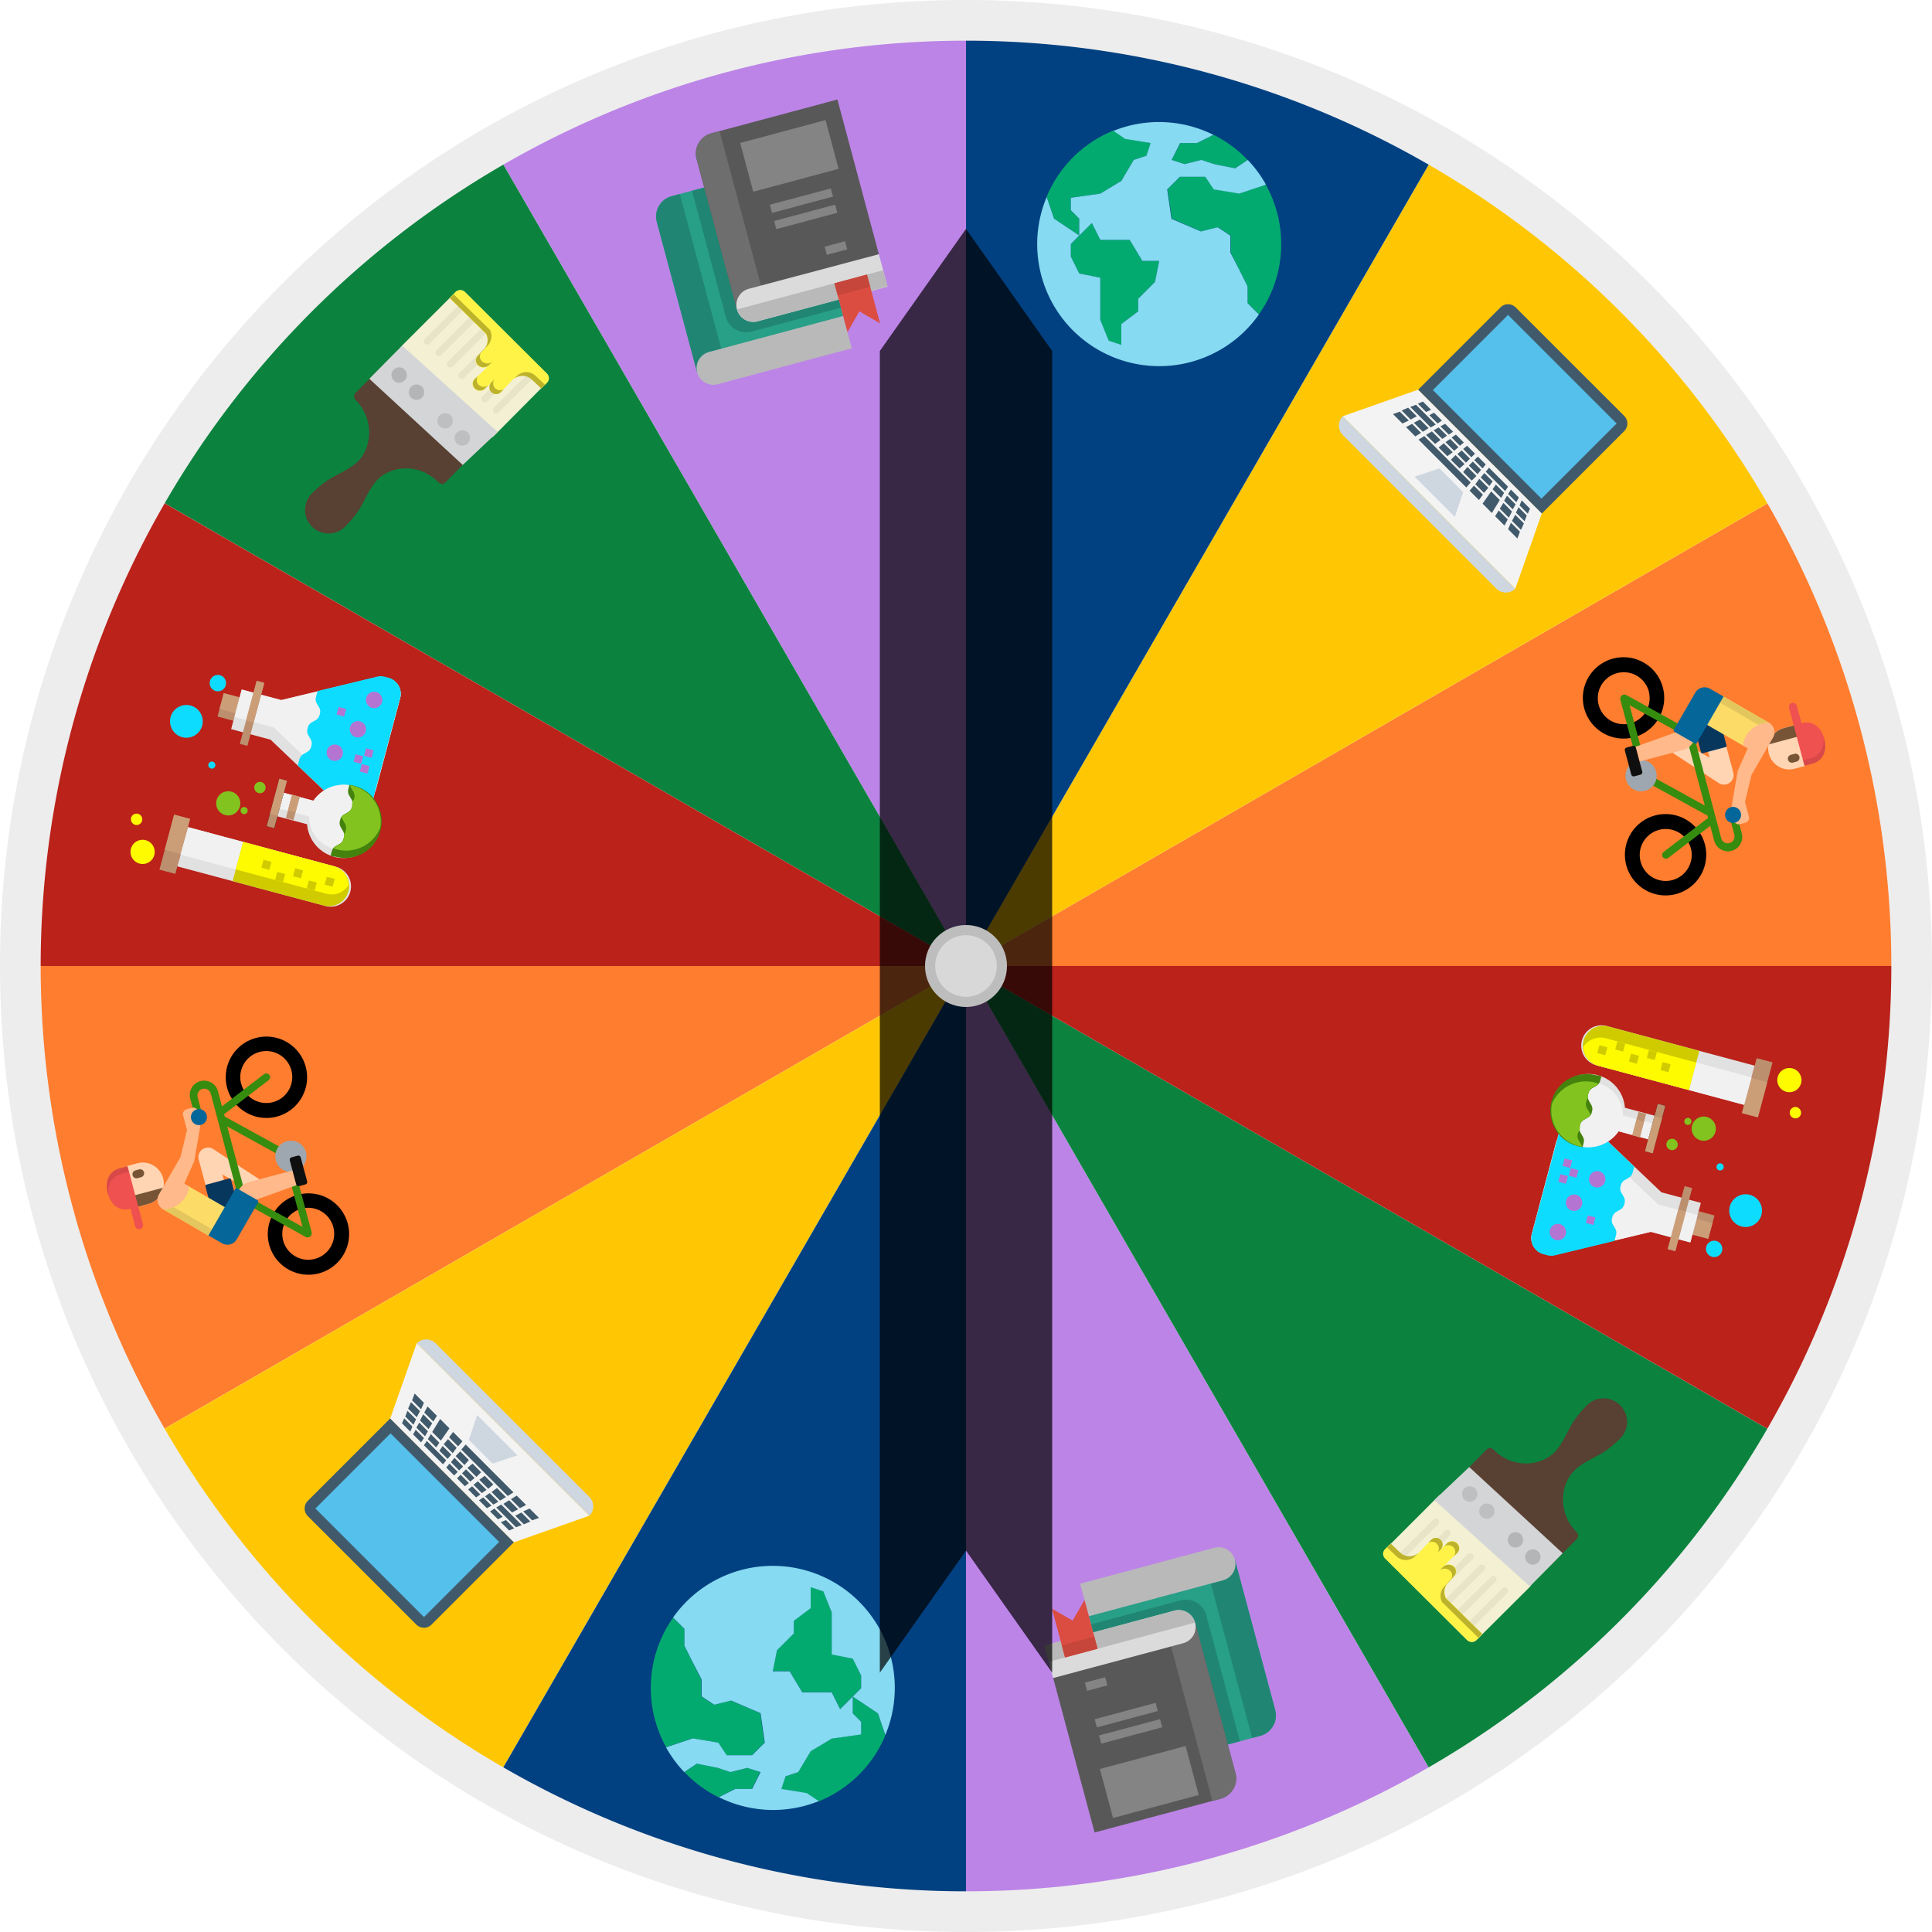 <svg id="Layer_1" data-name="Layer 1" xmlns="http://www.w3.org/2000/svg" width="380" height="380" viewBox="0 0 380 380">
    <g id="Page-1">
        <g id="wheel">
            <g id="Slice-12">
                <path id="sliceBkg_12" data-name="sliceBkg 12" d="M190,1V190L95.5,26.29A188.13,188.13,0,0,1,190,1Z"
                    fill="#bc84e7" fill-rule="evenodd" />
                <g id="icon_12" data-name="icon 12">
                    <path id="Path"
                        d="M137.11,73.23l-.85-3.2-7.07-26.37a4.14,4.14,0,0,1,2.92-5.07l2.4-.65,4-1.07,19.18-5.14,6.43,24,.86,3.2.85,3.2h0"
                        fill="#289f87" />
                    <g id="Group">
                        <path id="Path-2" data-name="Path"
                            d="M165.41,60.51l-17.59,4.71a4.14,4.14,0,0,1-5.07-2.92l-6.64-24.78,21.58-5.79Z"
                            fill="#208673" />
                        <path id="Path-3" data-name="Path"
                            d="M137.11,73.23l5.6-1.5-.86-3.19-8.14-30.38-1.6.43a4.14,4.14,0,0,0-2.92,5.07Z"
                            fill="#208673" />
                    </g>
                    <path id="Path-4" data-name="Path"
                        d="M167.55,68.5l-26.38,7.07a3.31,3.31,0,0,1-4.06-2.34h0a3.31,3.31,0,0,1,2.34-4l26.38-7.07,1.72,6.39Z"
                        fill="#b9b9b9" />
                    <path id="Path-5" data-name="Path"
                        d="M144.94,60.86l-.86-3.2L137,31.28a4.14,4.14,0,0,1,2.93-5.07l2.39-.64,22.39-6L172.86,50h0"
                        fill="#585858" />
                    <g id="Group-2" data-name="Group">
                        <rect id="Rectangle" x="146.58" y="25.7" width="17.38" height="9.93"
                            transform="translate(-2.65 41.23) rotate(-15)" fill="#848484" />
                        <rect id="Rectangle-2" data-name="Rectangle" x="151.42" y="38.64" width="12.41" height="1.66"
                            transform="translate(-4.84 42.14) rotate(-15)" fill="#848484" />
                        <rect id="Rectangle-3" data-name="Rectangle" x="152.27" y="41.83" width="12.41" height="1.66"
                            transform="translate(-5.64 42.47) rotate(-15)" fill="#848484" />
                        <rect id="Rectangle-4" data-name="Rectangle" x="162.34" y="47.96" width="4.14" height="1.66"
                            transform="translate(-7.02 44.21) rotate(-15)" fill="#848484" />
                    </g>
                    <path id="Path-6" data-name="Path"
                        d="M141.53,25.78l8.14,30.38.86,3.2-5.59,1.5-6.43-24L137,31.28a4.14,4.14,0,0,1,2.93-5.07Z"
                        fill="#6e6e6e" />
                    <path id="Path-7" data-name="Path"
                        d="M165,58.91,149,63.2a3.31,3.31,0,0,1-4.05-2.34h0a3.3,3.3,0,0,1,2.34-4.06L172.86,50l1.71,6.39-3.2.86"
                        fill="#dbdbdb" />
                    <path id="Path-8" data-name="Path"
                        d="M149,63.2l16-4.29,6.39-1.71,3.2-.86-.86-3.2-28.77,7.72A3.31,3.31,0,0,0,149,63.2Z"
                        fill="#b9b9b9" />
                    <polygon id="Path-9" data-name="Path"
                        points="164.12 55.72 170.52 54 173.09 63.59 169.03 61.25 166.69 65.31 164.12 55.72"
                        fill="#dc4d41" />
                    <rect id="Rectangle-5" data-name="Rectangle" x="164.33" y="54.82" width="6.62" height="2.48"
                        transform="translate(-8.8 45.3) rotate(-15)" fill="#c7463b" />
                </g>
            </g>
            <g id="Slice-11">
                <path id="sliceBkg_11" data-name="sliceBkg 11"
                    d="M95.82,26.86,190,190,26.86,95.79A187.53,187.53,0,0,1,95.82,26.86Z" fill="#0b823e"
                    fill-rule="evenodd" />
                <g id="icon_11" data-name="icon 11">
                    <path id="Path-10" data-name="Path"
                        d="M87.61,94.9a1,1,0,0,1-1.35,0C82.47,91,77,91.6,74.29,94.3c-1.76,1.8-2.74,4.69-4,6.45a21.67,21.67,0,0,1-2.48,2.89,4.41,4.41,0,0,1-3.19,1.28,4.61,4.61,0,0,1-3.33-7.8l0,0,0,0a23.36,23.36,0,0,1,2.78-2.4c1.76-1.27,4.61-2.25,6.37-4,2.67-2.7,3.27-8.25-.52-12.08a.93.93,0,0,1-.27-.71,1,1,0,0,1,.31-.68l4.83-4.87L92.41,90Z"
                        fill="#584032" />
                    <path id="Path-11" data-name="Path"
                        d="M91.47,57.47l16,16a1.3,1.3,0,0,1,0,1.87L97.13,85.75a1.3,1.3,0,0,1-1.87,0l-16.09-16a1.3,1.3,0,0,1,0-1.87L89.59,57.47A1.31,1.31,0,0,1,91.47,57.47Z"
                        fill="#f4f0d3" />
                    <polygon id="Path-12" data-name="Path"
                        points="79.09 67.97 97.88 84.96 91.02 91.45 72.64 74.5 79.09 67.97" fill="#d3d5d6" />
                    <path id="Shape"
                        d="M86.48,81.7a1.51,1.51,0,1,0,2.14,0A1.57,1.57,0,0,0,86.48,81.7ZM92,85.08a1.51,1.51,0,1,0,0,2.13A1.54,1.54,0,0,0,92,85.08Z"
                        fill="#bdbfc0" />
                    <path id="Shape-2" data-name="Shape"
                        d="M106.17,72.13a.65.65,0,0,0-.93,0L97.13,80.2a.66.66,0,0,0,.94.94l8.1-8.07A.65.65,0,0,0,106.17,72.13Zm-2.25-2.25a.65.65,0,0,0-.93,0L94.88,78a.66.66,0,0,0,.94.94l8.1-8.07A.65.65,0,0,0,103.92,69.88Zm-4.54-4.5a.65.65,0,0,0-.93,0l-8.11,8a.66.66,0,0,0,.94.94l8.1-8A.65.65,0,0,0,99.38,65.38Zm-2.25-2.25a.65.65,0,0,0-.93,0l-8.11,8a.66.66,0,0,0,.94.94l8.1-8A.65.65,0,0,0,97.13,63.13Zm-2.28-2.29a.66.66,0,0,0-.94,0l-8.07,8.07a.66.66,0,0,0,.94.94l8.07-8A.71.71,0,0,0,94.85,60.84ZM92.6,58.59a.66.66,0,0,0-.94,0l-8.1,8.07a.66.66,0,0,0,.93.94l8.11-8.07A.66.66,0,0,0,92.6,58.59Z"
                        fill="#e8e4c8" />
                    <path id="Path-13" data-name="Path"
                        d="M107.56,73.45l-16.09-16a1.33,1.33,0,0,0-1.88,0l-1.16,1.16,7.13,7.06a2.62,2.62,0,0,1-.6,3.26l-.9,1a1.28,1.28,0,0,0,0,2,1.54,1.54,0,0,0,2.1-.08l-2.78,2.71a1.3,1.3,0,0,0,0,1.91,1.46,1.46,0,0,0,2,0l1.28-1.28a1.36,1.36,0,0,0,0,1.92,1.32,1.32,0,0,0,1.87,0l2.33-2.44a2.69,2.69,0,0,1,3.86,0l1.76,1.72,1.09-1.08a1.26,1.26,0,0,0,0-1.84Z"
                        fill="#fff348" />
                    <path id="Shape-3" data-name="Shape"
                        d="M79.58,72.7a1.51,1.51,0,1,1-2.14,0A1.5,1.5,0,0,1,79.58,72.7ZM83,76.07a1.51,1.51,0,1,1-2.14,0A1.5,1.5,0,0,1,83,76.07Z"
                        fill="#b4b5b6" />
                    <path id="Shape-4" data-name="Shape"
                        d="M95,68.87l-.9,1a1.28,1.28,0,0,0,0,2,1.57,1.57,0,0,0,2,0l.87-.83a1.6,1.6,0,0,1-2.1.08,1.28,1.28,0,0,1,0-2l.9-1a2.69,2.69,0,0,0,.6-3.23l-7.13-7-.75.75,7.13,7A2.63,2.63,0,0,1,95,68.87Zm-.83,6.83a1.35,1.35,0,0,1-.07-1.84l-.68.64a1.3,1.3,0,0,0,0,1.91,1.44,1.44,0,0,0,2,0l.75-.75A1.43,1.43,0,0,1,94.17,75.7Zm3.23.67a1.35,1.35,0,0,1,0-1.91l-.75.75a1.35,1.35,0,0,0,0,1.91,1.3,1.3,0,0,0,1.87,0l.6-.6A1.35,1.35,0,0,1,97.4,76.37Zm9.79-.71L105.42,74a2.66,2.66,0,0,0-3.82,0l-.53.53a2.7,2.7,0,0,1,3.6.19l1.77,1.68,1.08-1.08Z"
                        fill="#bcb22c" />
                </g>
            </g>
            <g id="Slice-10">
                <path id="sliceBkg_10" data-name="sliceBkg 10" d="M26.34,95.5,190,190H1A188.12,188.12,0,0,1,26.34,95.5Z"
                    fill="#ba221a" fill-rule="evenodd" />
                <g id="icon_10" data-name="icon 10">
                    <g id="chemistry-copy">
                        <polyline id="Path-14" data-name="Path"
                            points="47.14 137.17 44.01 136.34 42.78 140.93 45.91 141.77" fill="#bc8f6f" />
                        <polyline id="Path-15" data-name="Path"
                            points="47.14 137.17 44.01 136.34 43.18 139.44 46.3 140.28" fill="#cb9e78" />
                        <polygon id="Path-16" data-name="Path"
                            points="34.25 160.23 31.36 171.05 34.48 171.88 37.38 161.07 34.25 160.23" fill="#bc8f6f" />
                        <polygon id="Path-17" data-name="Path"
                            points="34.25 160.23 32.41 167.13 35.53 167.97 37.38 161.07 34.25 160.23" fill="#cb9e78" />
                        <path id="Path-18" data-name="Path" d="M34.88,170.4,37,162.69l28.74,7.71a4,4,0,1,1-2.06,7.7Z"
                            fill="#e1e1e1" />
                        <path id="Path-19" data-name="Path"
                            d="M68.58,174.07a4,4,0,0,1-4.4,1.72L35.5,168.1,37,162.69l28.68,7.69A4,4,0,0,1,68.58,174.07Z"
                            fill="#f1f1f1" />
                        <path id="Path-20" data-name="Path"
                            d="M68.55,175.29a4,4,0,0,1-4.92,2.81l-17.87-4.79,2.06-7.7,17.87,4.79A4,4,0,0,1,68.55,175.29Z"
                            fill="#cfcb00" />
                        <path id="Path-21" data-name="Path"
                            d="M68.58,174.07a4,4,0,0,1-4.4,1.72L46.38,171l1.44-5.41,17.81,4.77A4,4,0,0,1,68.58,174.07Z"
                            fill="#fefa00" />
                        <path id="Path-22" data-name="Path"
                            d="M73.31,157.52a3.22,3.22,0,0,1-3.94,2.27l-.76-.2a3.25,3.25,0,0,1-1.39-.78l-14-13.32-7.76-2.08,2.07-7.75,7.77,2.08,18.77-4.53a3.17,3.17,0,0,1,1.59,0l.76.2a3.22,3.22,0,0,1,2.28,3.94Z"
                            fill="#e1e1e1" />
                        <path id="Path-23" data-name="Path"
                            d="M70,157.36l-.76-.21a3.1,3.1,0,0,1-1.38-.77l-14-13.28L46.11,141l1.44-5.4,7.77,2.08,18.77-4.49a3.13,3.13,0,0,1,1.58,0l.76.2a3.2,3.2,0,0,1,2.28,3.92L74,155.1A3.21,3.21,0,0,1,70,157.36Z"
                            fill="#f1f1f1" />
                        <path id="Path-24" data-name="Path"
                            d="M69.38,159.79l-.76-.2a3.25,3.25,0,0,1-1.39-.78l-8.67-8.26.32-1.19a1.64,1.64,0,0,1,.75-1l.81-.47a1.59,1.59,0,0,0,.75-1l.07-.27a1.58,1.58,0,0,0-.16-1.22l-.47-.81a1.63,1.63,0,0,1-.16-1.22l.07-.27a1.59,1.59,0,0,1,.75-1l.82-.47a1.59,1.59,0,0,0,.74-1l.08-.26a1.63,1.63,0,0,0-.16-1.22l-.47-.81a1.58,1.58,0,0,1-.16-1.22l.31-1.19,11.64-2.82a3.29,3.29,0,0,1,1.59,0l.76.2a3.22,3.22,0,0,1,2.27,3.94l-5.4,20.15A3.21,3.21,0,0,1,69.38,159.79Z"
                            fill="#0edcff" />
                        <g id="Yellow">
                            <path id="Path-25" data-name="Path"
                                d="M55,155.7l6.64,1.78a7.21,7.21,0,1,1-1.24,4.64l-6.65-1.78" fill="#e1e1e1" />
                            <path id="Path-26" data-name="Path"
                                d="M69.52,154.61a6.47,6.47,0,1,1-8.71,6l-6.65-1.78.83-3.11,6.66,1.78A7.29,7.29,0,0,1,69.52,154.61Z"
                                fill="#f1f1f1" />
                            <path id="Path-27" data-name="Path"
                                d="M65.79,168.54a6.81,6.81,0,0,1-.76-.26l.23-.85a1.64,1.64,0,0,1,.75-1l.81-.46a1.64,1.64,0,0,0,.75-1l.07-.26a1.63,1.63,0,0,0-.16-1.22l-.47-.81a1.63,1.63,0,0,1-.16-1.22l.07-.26a1.59,1.59,0,0,1,.75-1l.81-.47a1.62,1.62,0,0,0,.75-1l.07-.27a1.63,1.63,0,0,0-.16-1.22l-.47-.81a1.6,1.6,0,0,1-.16-1.21l.23-.86a7.9,7.9,0,0,1,.79.16,7.21,7.21,0,1,1-3.74,13.92Z"
                                fill="#44820d" />
                            <path id="Path-28" data-name="Path"
                                d="M74.83,162.7a7.25,7.25,0,0,1-8.64,4.35,6.21,6.21,0,0,1-.61-.2,1.69,1.69,0,0,1,.41-.34l.82-.47a1.58,1.58,0,0,0,.75-1l.07-.26a1.61,1.61,0,0,0,0-.69,1.66,1.66,0,0,0,.32-.6l.07-.27a1.58,1.58,0,0,0-.17-1.22l-.47-.82a1.45,1.45,0,0,1-.19-.54,1.91,1.91,0,0,1,.43-.37l.82-.47a1.63,1.63,0,0,0,.76-1l.07-.26a1.52,1.52,0,0,1,.34-1.29l.07-.27a1.63,1.63,0,0,0-.16-1.22l-.47-.81a1.58,1.58,0,0,1-.18-.5,4.9,4.9,0,0,1,.62.13,7.24,7.24,0,0,1,5.31,8.08Z"
                                fill="#82c31f" />
                            <polygon id="Path-29" data-name="Path"
                                points="54.95 153.17 52.45 162.5 53.94 162.9 56.44 153.57 54.95 153.17" />
                            <polygon id="Path-30" data-name="Path"
                                points="54.95 153.17 52.45 162.5 53.94 162.9 56.44 153.57 54.95 153.17"
                                fill="#bc8f6f" />
                            <polygon id="Path-31" data-name="Path"
                                points="54.95 153.17 53.1 160.07 54.59 160.47 56.44 153.57 54.95 153.17"
                                fill="#cb9e78" />
                            <polygon id="Path-32" data-name="Path"
                                points="57.46 156.31 56.23 160.91 57.72 161.31 58.95 156.71 57.46 156.31"
                                fill="#bc8f6f" />
                            <polygon id="Path-33" data-name="Path"
                                points="57.46 156.31 56.62 159.42 58.12 159.82 58.95 156.71 57.46 156.31"
                                fill="#cb9e78" />
                        </g>
                        <path id="Path-34" data-name="Path" d="M70,145a1.61,1.61,0,1,0-1.15-2A1.61,1.61,0,0,0,70,145Z"
                            fill="#b474d1" />
                        <path id="Path-35" data-name="Path"
                            d="M65.45,149.61a1.61,1.61,0,1,0-1.15-2A1.62,1.62,0,0,0,65.45,149.61Z" fill="#b474d1" />
                        <path id="Path-36" data-name="Path"
                            d="M73.18,139.23a1.61,1.61,0,1,0-1.14-2A1.61,1.61,0,0,0,73.18,139.23Z" fill="#b474d1" />
                        <path id="Path-37" data-name="Path"
                            d="M35.85,145a3.22,3.22,0,1,0-2.29-4A3.23,3.23,0,0,0,35.85,145Z" fill="#0edcff" />
                        <path id="Path-38" data-name="Path"
                            d="M42.45,135.92a1.61,1.61,0,1,0-1.15-2A1.62,1.62,0,0,0,42.45,135.92Z" fill="#0edcff" />
                        <path id="Path-39" data-name="Path"
                            d="M27.45,169.86a2.38,2.38,0,1,0-1.7-2.92A2.39,2.39,0,0,0,27.45,169.86Z" fill="#fefa00" />
                        <path id="Path-Copy" d="M26.65,162.25a1.12,1.12,0,1,0-.87-1.39A1.16,1.16,0,0,0,26.65,162.25Z"
                            fill="#fefa00" />
                        <path id="Path-Copy-3" d="M44.29,160.31a2.38,2.38,0,1,0-1.7-2.91A2.39,2.39,0,0,0,44.29,160.31Z"
                            fill="#82c31f" />
                        <path id="Path-Copy-2" d="M50.91,156a1.12,1.12,0,1,0-.87-1.39A1.15,1.15,0,0,0,50.91,156Z"
                            fill="#82c31f" />
                        <path id="Path-Copy-4" d="M47.84,160.11a.7.7,0,1,0-.5-.86A.71.71,0,0,0,47.84,160.11Z"
                            fill="#82c31f" />
                        <path id="Path-Copy-5"
                            d="M41.49,151.16a.7.7,0,0,0,.37-1.35.71.71,0,0,0-.87.49A.71.71,0,0,0,41.49,151.16Z"
                            fill="#0edcff" />
                        <polygon id="Path-40" data-name="Path"
                            points="50.5 133.87 47.17 146.31 48.66 146.71 51.99 134.27 50.5 133.87" fill="#bc8f6f" />
                        <polygon id="Path-41" data-name="Path"
                            points="50.46 134.01 48.4 141.71 49.89 142.11 51.96 134.41 50.46 134.01" fill="#cb9e78" />
                        <polygon id="Path-42" data-name="Path"
                            points="71.17 150.28 70.77 151.76 72.27 152.16 72.67 150.68 71.17 150.28" fill="#b474d1" />
                        <polygon id="Path-43" data-name="Path"
                            points="69.94 148.35 69.54 149.84 71.03 150.24 71.43 148.75 69.94 148.35" fill="#b474d1" />
                        <polygon id="Path-44" data-name="Path"
                            points="72 147.17 71.6 148.65 73.1 149.06 73.5 147.57 72 147.17" fill="#b474d1" />
                        <polygon id="Path-45" data-name="Path"
                            points="66.6 139.06 66.2 140.54 67.69 140.94 68.09 139.46 66.6 139.06" fill="#b474d1" />
                        <g id="Group-3" data-name="Group">
                            <path id="Combined-Shape"
                                d="M63.86,174l1.56.42.42-1.55-1.56-.42Zm-3.52.73,1.55.41.42-1.55-1.56-.42Zm-2.7-2.39,1.56.41.41-1.55-1.55-.42Zm-3.53.72,1.56.41.41-1.55-1.55-.42Zm-2.69-2.39,1.55.42.42-1.56-1.56-.42Z"
                                fill="#cfcb00" />
                        </g>
                    </g>
                </g>
            </g>
            <g id="Slice-9">
                <path id="sliceBkg_9" data-name="sliceBkg 9" d="M1,190H190L26.29,284.5A188.13,188.13,0,0,1,1,190Z"
                    fill="#ff7d2f" fill-rule="evenodd" />
                <g id="icon_9" data-name="icon 9">
                    <path id="Path-46" data-name="Path"
                        d="M39.08,228.06l1.4,5.21a.31.31,0,0,1,.17-.13l3.42-.91L43.74,231l4,2.29a3.48,3.48,0,0,1,1.2-.64l2.22-.6-9.15-6a1.86,1.86,0,0,0-1.56-.28A1.88,1.88,0,0,0,39.08,228.06Z"
                        fill="#ffd5b3" />
                    <path id="Path-47" data-name="Path"
                        d="M40.41,233.37l.62,2.32,3.13,1.81a.09.09,0,0,0,.13,0l1.78-3.08L45.44,232a.29.29,0,0,0-.37-.21L40.62,233A.3.3,0,0,0,40.41,233.37Z"
                        fill="#08375e" />
                    <path id="Shape-5" data-name="Shape"
                        d="M52.94,244.79A8,8,0,1,0,58.58,235,8,8,0,0,0,52.94,244.79Zm13.37-3.58a5.86,5.86,0,1,1-7.18-4.14A5.86,5.86,0,0,1,66.31,241.21Z" />
                    <path id="Shape-6" data-name="Shape"
                        d="M67,241a6.59,6.59,0,1,1-8.08-4.67A6.61,6.61,0,0,1,67,241Zm-11.31,3a5.11,5.11,0,1,0,3.62-6.27A5.12,5.12,0,0,0,55.71,244.05Z" />
                    <path id="Shape-7" data-name="Shape"
                        d="M44.67,213.94a8,8,0,1,0,5.65-9.78A8,8,0,0,0,44.67,213.94ZM58,210.35a5.86,5.86,0,1,1-7.17-4.14A5.87,5.87,0,0,1,58,210.35Z" />
                    <path id="Shape-8" data-name="Shape"
                        d="M58.76,210.16a6.6,6.6,0,1,1-8.08-4.66A6.61,6.61,0,0,1,58.76,210.16Zm-11.32,3a5.11,5.11,0,1,0,3.62-6.26A5.12,5.12,0,0,0,47.44,213.19Z" />
                    <g id="Group-4" data-name="Group">
                        <path id="Path-48" data-name="Path"
                            d="M58.83,233.19a.4.4,0,0,1-.42-.15.11.11,0,0,0-.12,0l-.92.33,2.11,7.91-8.79-4.85s0,0,0,0L50,237.67,60,243.23a.89.89,0,0,0,1,0,.86.86,0,0,0,.28-.93l-2.43-9.07Z"
                            fill="#368c0e" />
                        <path id="Path-49" data-name="Path"
                            d="M39.42,212.65a2.81,2.81,0,0,0-2,3.45l.68,2.55a1.48,1.48,0,0,1,1.44-.35l-.69-2.59a1.34,1.34,0,0,1,2.58-.69l5,18.81a.2.2,0,0,1,.13,0l.35.21H47a.09.09,0,0,0,.06-.06,2.34,2.34,0,0,1,.73-.85l-3.1-11.57,9.58,5.28a3.09,3.09,0,0,1,.64-1.34L44.2,219.61l-.12-.45,8.75-6.7a.75.75,0,0,0,.27-.78.91.91,0,0,0-.13-.26.75.75,0,0,0-.78-.27.91.91,0,0,0-.26.13l-8.27,6.33-.79-3A2.82,2.82,0,0,0,39.42,212.65Z"
                            fill="#368c0e" />
                    </g>
                    <path id="Path-50" data-name="Path"
                        d="M54.26,228.23a3,3,0,0,0,2.6,2.25l.68-.18a.11.11,0,0,0,.07-.12l-.53-2a.41.41,0,0,1,.28-.49l1.21-.32a.39.39,0,0,1,.48.28l.48,1.77a3.06,3.06,0,1,0-5.27-1.22Z"
                        fill="#9ea7af" />
                    <path id="Path-51" data-name="Path"
                        d="M48.88,232.52A3.15,3.15,0,0,0,47,234.06L50.29,236l8.13-2.92a.35.35,0,0,1-.07-.15l-.73-2.74Z"
                        fill="#ffb98a" />
                    <path id="Path-52" data-name="Path" d="M29.15,236.8a4.12,4.12,0,0,0-2.13-8l-2.1.56,2.13,8,2.1-.56Z"
                        fill="#ffd5b3" />
                    <path id="Path-53" data-name="Path"
                        d="M27.05,237.35l.29-.06,1.81-.49a4.11,4.11,0,0,0,3-3.21l-5.69,1.52Z" fill="#775436" />
                    <path id="Path-54" data-name="Path"
                        d="M21.19,234.67c.59,2.2,2.17,3.68,4.36,3.09l.12,0,.9,3.35a.79.79,0,1,0,1.52-.41l-3-11.31-1.52.41h0C21.33,230.36,20.61,232.47,21.19,234.67Z"
                        fill="#ef5050" />
                    <path id="Path-55" data-name="Path"
                        d="M21.19,234.67l.18.56c-.33-2,.45-3.8,2.46-4.34h0l1.52-.41-.3-1.12-1.52.41h0C21.33,230.36,20.61,232.47,21.19,234.67Z"
                        opacity="0.1" style="isolation:isolate" />
                    <path id="Path-56" data-name="Path"
                        d="M58.54,227.31a.49.49,0,0,1,.61.34l1.26,4.71a.49.49,0,0,1-.35.6l-1.21.33a.49.49,0,0,1-.6-.35L57,228.23a.49.49,0,0,1,.35-.6Z"
                        fill="#0f0f0f" />
                    <g id="Group-5" data-name="Group" opacity="0.1">
                        <path id="Path-57" data-name="Path"
                            d="M59.53,231l-1.2.32a.5.5,0,0,1-.61-.35l.53,2a.49.49,0,0,0,.6.35l1.21-.33a.49.49,0,0,0,.35-.6l-.53-2A.51.51,0,0,1,59.53,231Z"
                            fill="#0f0f0f" />
                    </g>
                    <path id="Path-58" data-name="Path"
                        d="M44.3,237.47l-7.5-4.33a.48.48,0,0,1,.16.26.43.43,0,0,1,0,.25,5.2,5.2,0,0,1-3.75,3.92,5.71,5.71,0,0,1-1.16.18.7.7,0,0,1-.25-.05l.21.13,9,5.23Z"
                        fill="#fcdb67" />
                    <path id="Path-59" data-name="Path"
                        d="M41.77,241.84l-7.64-4.41a5.85,5.85,0,0,1-.74.25,5.71,5.71,0,0,1-1.16.18.55.55,0,0,1-.28-.07l.07,0,9,5.23Z"
                        opacity="0.1" style="isolation:isolate" />
                    <path id="Path-60" data-name="Path"
                        d="M36,219.34l.78,2.93-1.28,5.31-4.24,7.35a2.11,2.11,0,0,0-.21,1.61,2.14,2.14,0,0,0,.89,1.23.56.56,0,0,0,.31.09,5.71,5.71,0,0,0,1.16-.18,5.2,5.2,0,0,0,3.75-3.92.43.43,0,0,0,0-.25.51.51,0,0,0-.24-.32l-.67-.39,2-4.52a.56.56,0,0,0,0-.12l1.16-6.78a.44.44,0,0,0,0-.2h0a1.48,1.48,0,0,1-.67-2.88l.09,0a1,1,0,0,0-1.06-.41l-1.12.3A1,1,0,0,0,36,219.34Z"
                        fill="#ffb98a" />
                    <circle id="Oval" cx="39.13" cy="219.72" r="1.58" fill="#046699" />
                    <path id="Path-61" data-name="Path"
                        d="M28.32,230.54a.8.8,0,0,1-.56,1l-.71.19a.79.79,0,0,1-.41-1.53l.71-.19A.8.8,0,0,1,28.32,230.54Z"
                        fill="#775436" />
                    <path id="Path-62" data-name="Path"
                        d="M46.25,233.87,41,243v0l2.66,1.53a2.13,2.13,0,0,0,2.91-.78l4.21-7.28a.31.31,0,0,0,0-.23.31.31,0,0,0-.14-.18l-4-2.3a.31.31,0,0,0-.41.1Z"
                        fill="#046699" />
                </g>
            </g>
            <g id="Slice-8">
                <path id="sliceBkg_8" data-name="sliceBkg 8"
                    d="M26.86,284.18,190,190,95.79,353.14A187.53,187.53,0,0,1,26.86,284.18Z" fill="#ffc703"
                    fill-rule="evenodd" />
                <g id="icon_8" data-name="icon 8">
                    <polygon id="Path-63" data-name="Path"
                        points="81.97 264.18 115.91 298.12 101.06 303.36 76.74 279.03 81.97 264.18" fill="#f3f3f3" />
                    <path id="Path-64" data-name="Path"
                        d="M82,264.18h0l33.94,33.94h0a2.64,2.64,0,0,0,0-3.67L85.65,264.18A2.65,2.65,0,0,0,82,264.18Z"
                        fill="#ced6e0" />
                    <g id="Group-6" data-name="Group">
                        <polygon id="Path-65" data-name="Path"
                            points="97.24 296.71 96.39 297.28 97.95 298.83 98.87 298.34 97.24 296.71" fill="#415a6b" />
                        <polygon id="Path-66" data-name="Path"
                            points="81.12 280.59 79.5 278.96 79.07 279.95 80.7 281.58 81.12 280.59" fill="#415a6b" />
                        <polygon id="Path-67" data-name="Path"
                            points="81.83 279.17 80.13 277.48 79.71 278.61 81.33 280.23 81.83 279.17" fill="#415a6b" />
                        <polygon id="Path-68" data-name="Path"
                            points="92.86 292.33 92.08 292.96 93.64 294.52 94.48 293.95 92.86 292.33" fill="#415a6b" />
                        <polygon id="Path-69" data-name="Path"
                            points="90.6 290.06 89.89 290.77 91.44 292.33 92.22 291.69 90.6 290.06" fill="#415a6b" />
                        <polygon id="Path-70" data-name="Path"
                            points="95.05 294.52 94.2 295.08 95.76 296.64 96.68 296.14 95.05 294.52" fill="#415a6b" />
                        <polygon id="Path-71" data-name="Path"
                            points="90.1 284.48 90.95 283.49 89.11 281.65 88.33 282.71 90.1 284.48" fill="#415a6b" />
                        <polygon id="Path-72" data-name="Path"
                            points="85.22 279.6 85.93 278.47 84.09 276.63 83.45 277.83 85.22 279.6" fill="#415a6b" />
                        <polygon id="Path-73" data-name="Path"
                            points="98.52 299.4 100.14 301.02 101.13 300.6 99.51 298.97 98.52 299.4" fill="#415a6b" />
                        <polygon id="Path-74" data-name="Path"
                            points="102.9 297.28 104.67 299.04 106.01 298.55 104.17 296.71 102.9 297.28"
                            fill="#415a6b" />
                        <polygon id="Path-75" data-name="Path"
                            points="99.86 294.24 100.99 293.53 91.59 284.12 90.74 285.11 99.86 294.24" fill="#415a6b" />
                        <polygon id="Path-76" data-name="Path"
                            points="101.34 298.12 103.04 299.82 104.31 299.26 102.55 297.49 101.34 298.12"
                            fill="#415a6b" />
                        <polygon id="Path-77" data-name="Path"
                            points="88.4 287.87 87.77 288.65 89.32 290.2 90.03 289.5 88.4 287.87" fill="#415a6b" />
                        <polygon id="Path-78" data-name="Path"
                            points="102.26 296.64 103.47 296 101.63 294.16 100.5 294.87 102.26 296.64" fill="#415a6b" />
                        <polygon id="Path-79" data-name="Path"
                            points="96.32 293.67 95.4 294.31 97.03 295.93 98.02 295.37 96.32 293.67" fill="#415a6b" />
                        <polygon id="Path-80" data-name="Path"
                            points="82.61 277.55 80.84 275.78 80.27 277.05 81.97 278.75 82.61 277.55" fill="#415a6b" />
                        <polygon id="Path-81" data-name="Path"
                            points="83.38 275.92 81.55 274.08 81.05 275.43 82.82 277.19 83.38 275.92" fill="#415a6b" />
                        <polygon id="Path-82" data-name="Path"
                            points="93.71 290.49 94.63 289.57 92.93 287.87 91.94 288.72 93.71 290.49" fill="#415a6b" />
                        <polygon id="Path-83" data-name="Path"
                            points="96.04 292.82 97.03 291.97 95.33 290.27 94.27 291.05 96.04 292.82" fill="#415a6b" />
                        <polygon id="Path-84" data-name="Path"
                            points="98.37 295.15 99.51 294.45 97.74 292.68 96.68 293.46 98.37 295.15" fill="#415a6b" />
                        <polygon id="Path-85" data-name="Path"
                            points="87.06 284.41 86.42 285.33 88.05 286.95 88.76 286.1 87.06 284.41" fill="#415a6b" />
                        <polygon id="Path-86" data-name="Path"
                            points="84.73 282.07 84.16 283.06 85.79 284.69 86.42 283.77 84.73 282.07" fill="#415a6b" />
                        <polygon id="Path-87" data-name="Path"
                            points="89.39 286.74 88.69 287.59 90.31 289.21 91.09 288.44 89.39 286.74" fill="#415a6b" />
                        <polygon id="Path-88" data-name="Path"
                            points="91.66 289 90.88 289.78 92.5 291.41 93.35 290.7 91.66 289" fill="#415a6b" />
                        <polygon id="Path-89" data-name="Path"
                            points="93.99 291.34 93.14 292.04 94.77 293.67 95.69 293.03 93.99 291.34" fill="#415a6b" />
                        <polygon id="Path-90" data-name="Path"
                            points="99.01 295.79 100.71 297.49 101.91 296.85 100.14 295.08 99.01 295.79"
                            fill="#415a6b" />
                        <polygon id="Path-91" data-name="Path"
                            points="91.37 288.15 92.22 287.16 90.53 285.47 89.61 286.39 91.37 288.15" fill="#415a6b" />
                        <polygon id="Path-92" data-name="Path"
                            points="84.16 281.51 82.46 279.81 81.9 280.8 83.6 282.5 84.16 281.51" fill="#415a6b" />
                        <polygon id="Path-93" data-name="Path"
                            points="85.01 279.95 83.24 278.18 82.61 279.39 84.3 281.08 85.01 279.95" fill="#415a6b" />
                        <polygon id="Path-94" data-name="Path"
                            points="81.76 281.22 81.26 282.14 82.82 283.7 83.38 282.85 81.76 281.22" fill="#415a6b" />
                        <polygon id="Path-95" data-name="Path"
                            points="83.38 284.26 83.95 283.42 87.77 287.24 87.13 288.01 83.38 284.26" fill="#415a6b" />
                        <polygon id="Path-96" data-name="Path"
                            points="89.04 285.82 89.82 284.76 88.12 283.06 87.27 284.05 89.04 285.82" fill="#415a6b" />
                        <polygon id="Path-97" data-name="Path"
                            points="86.71 283.35 88.4 280.94 86.57 279.1 85.01 281.65 86.71 283.35" fill="#415a6b" />
                        <polygon id="Path-98" data-name="Path"
                            points="97.6 296.5 101.49 300.39 102.62 299.96 98.59 295.93 97.6 296.5" fill="#415a6b" />
                    </g>
                    <polygon id="Path-99" data-name="Path"
                        points="93.85 278.32 101.77 286.25 96.89 287.87 92.22 283.2 93.85 278.32" fill="#ced6e0" />
                    <path id="Path-100" data-name="Path"
                        d="M84.87,319.55l16.19-16.19L76.74,279l-16.2,16.2a2.12,2.12,0,0,0,0,3L81.9,319.55A2.11,2.11,0,0,0,84.87,319.55Z"
                        fill="#415a6b" />
                    <rect id="Rectangle-6" data-name="Rectangle" x="69.65" y="284.9" width="20.9" height="30.2"
                        transform="translate(-188.67 144.5) rotate(-45)" fill="#55c0eb" />
                </g>
            </g>
            <g id="Slice-7">
                <path id="sliceBkg_7" data-name="sliceBkg 7"
                    d="M95.5,353.66,190,190V379A188.12,188.12,0,0,1,95.5,353.66Z" fill="#024181" fill-rule="evenodd" />
                <g id="icon_7" data-name="icon 7">
                    <g id="Group-7" data-name="Group">
                        <path id="Path-101" data-name="Path"
                            d="M134.62,348.55l2.48-1.66,4.14.83,2.49.83,3.31-.83,2.48.83-1.66,3.31h-3.31l-3.24,1.62A23.87,23.87,0,0,1,134.62,348.55Z"
                            fill="#03aa6f" />
                        <path id="Path-102" data-name="Path"
                            d="M153.66,351.86l.82-2.49,2.49-.82,2.48-4.14,4.14-2.49,5.79-.82v-2.49L167.73,337v-3.31l2.48,1.65,2.48,1.66,1.44,4.33a24,24,0,0,1-13.16,13l-2.35-1.58Z"
                            fill="#03aa6f" />
                        <polygon id="Path-103" data-name="Path"
                            points="152 328.68 152.83 324.54 156.14 321.23 156.14 318.75 159.45 316.27 159.45 312.13 161.93 312.96 163.59 317.1 163.59 325.37 167.73 326.2 169.38 329.51 169.38 331.99 167.73 333.65 165.24 336.13 163.59 332.82 157.79 332.82 155.31 328.68 152 328.68"
                            fill="#03aa6f" />
                        <path id="Path-104" data-name="Path"
                            d="M131.06,343.72a24,24,0,0,1,1.33-25.55l2.23,2.24v3.31l1.66,3.31,1.65,3.31v3.31l2.48,1.65,3.32-.82,5.79,2.48.83,5.79-2.49,2.48h-5l-1.66-2.48-5-.83-5,1.66Z"
                            fill="#03aa6f" />
                    </g>
                    <path id="Path-105" data-name="Path"
                        d="M147,347.72l-3.31.83-2.49-.83-4.14-.83-2.48,1.66a24,24,0,0,1-3.56-4.83l.25-.14,5-1.66,5,.83,1.66,2.48h5l2.49-2.48-.83-5.79-5.79-2.48-3.32.82-2.48-1.65v-3.31L136.28,327l-1.66-3.31v-3.31l-2.23-2.24a24,24,0,0,1,41.74,23.12L172.69,337l-2.48-1.66-2.48-1.65,1.65-1.66v-2.48l-1.65-3.31-4.14-.83v-8.28L161.93,313l-2.48-.83v4.14l-3.31,2.48v2.48l-3.31,3.31-.83,4.14h3.31l2.49,4.14h5.79l1.65,3.31,2.49-2.48V337l1.65,1.65v2.49l-5.79.82-4.14,2.49L157,348.55l-2.49.82-.82,2.49,5,.82,2.35,1.58a24,24,0,0,1-19.66-.78l3.24-1.62h3.31l1.66-3.31Z"
                        fill="#86daf1" />
                </g>
            </g>
            <g id="Slice-6">
                <path id="sliceBkg_6" data-name="sliceBkg 6" d="M190,379V190l94.5,163.71A188.13,188.13,0,0,1,190,379Z"
                    fill="#bc84e7" fill-rule="evenodd" />
                <g id="icon_6" data-name="icon 6">
                    <path id="Path-106" data-name="Path"
                        d="M242.89,306.77l.85,3.2,7.07,26.37a4.14,4.14,0,0,1-2.92,5.07l-2.4.65-4,1.07-19.18,5.14-6.43-24-.86-3.2-.85-3.2h0"
                        fill="#289f87" />
                    <g id="Group-8" data-name="Group">
                        <path id="Path-107" data-name="Path"
                            d="M214.59,319.49l17.59-4.71a4.14,4.14,0,0,1,5.07,2.92l6.64,24.78-21.58,5.79Z"
                            fill="#208673" />
                        <path id="Path-108" data-name="Path"
                            d="M242.89,306.77l-5.6,1.5.86,3.19,8.14,30.38,1.6-.43a4.14,4.14,0,0,0,2.92-5.07Z"
                            fill="#208673" />
                    </g>
                    <path id="Path-109" data-name="Path"
                        d="M212.45,311.5l26.38-7.07a3.31,3.31,0,0,1,4.06,2.34h0a3.31,3.31,0,0,1-2.34,4.05l-26.38,7.07-1.72-6.39Z"
                        fill="#b9b9b9" />
                    <path id="Path-110" data-name="Path"
                        d="M235.06,319.14l.86,3.2L243,348.72a4.14,4.14,0,0,1-2.93,5.07l-2.39.64-22.39,6-8.14-30.38h0"
                        fill="#585858" />
                    <g id="Group-9" data-name="Group">
                        <rect id="Rectangle-7" data-name="Rectangle" x="216.04" y="344.37" width="17.38" height="9.93"
                            transform="matrix(0.97, -0.26, 0.26, 0.97, -82.76, 70.07)" fill="#848484" />
                        <rect id="Rectangle-8" data-name="Rectangle" x="216.17" y="339.71" width="12.41" height="1.66"
                            transform="translate(-80.56 69.16) rotate(-15)" fill="#848484" />
                        <rect id="Rectangle-9" data-name="Rectangle" x="215.31" y="336.51" width="12.41" height="1.66"
                            transform="translate(-79.76 68.83) rotate(-15)" fill="#848484" />
                        <rect id="Rectangle-10" data-name="Rectangle" x="213.52" y="330.39" width="4.14" height="1.66"
                            transform="translate(-78.38 67.09) rotate(-15)" fill="#848484" />
                    </g>
                    <path id="Path-111" data-name="Path"
                        d="M238.47,354.22l-8.14-30.38-.86-3.2,5.59-1.5,6.43,24,1.5,5.59a4.14,4.14,0,0,1-2.93,5.07Z"
                        fill="#6e6e6e" />
                    <path id="Path-112" data-name="Path"
                        d="M215,321.09l16-4.29a3.31,3.31,0,0,1,4.05,2.34h0a3.3,3.3,0,0,1-2.34,4.06l-25.58,6.85-1.71-6.39,3.2-.86"
                        fill="#dbdbdb" />
                    <path id="Path-113" data-name="Path"
                        d="M231,316.8l-16,4.29-6.39,1.71-3.2.86.86,3.2,28.77-7.72A3.31,3.31,0,0,0,231,316.8Z"
                        fill="#b9b9b9" />
                    <polygon id="Path-114" data-name="Path"
                        points="215.88 324.29 209.48 326 206.91 316.41 210.97 318.75 213.31 314.69 215.88 324.29"
                        fill="#dc4d41" />
                    <rect id="Rectangle-11" data-name="Rectangle" x="209.05" y="322.7" width="6.62" height="2.48"
                        transform="translate(-76.61 66) rotate(-15)" fill="#c7463b" />
                </g>
            </g>
            <g id="Slice-5">
                <path id="sliceBkg_5" data-name="sliceBkg 5"
                    d="M284.18,353.14,190,190l163.14,94.21A187.53,187.53,0,0,1,284.18,353.14Z" fill="#0b823e"
                    fill-rule="evenodd" />
                <g id="icon_5" data-name="icon 5">
                    <path id="Path-115" data-name="Path"
                        d="M292.39,285.1a1,1,0,0,1,1.35,0c3.79,3.87,9.31,3.27,12,.57,1.76-1.8,2.74-4.69,4-6.45a21.67,21.67,0,0,1,2.48-2.89,4.41,4.41,0,0,1,3.19-1.28,4.61,4.61,0,0,1,3.33,7.8l0,0,0,0a23.36,23.36,0,0,1-2.78,2.4c-1.76,1.27-4.61,2.25-6.37,4.05-2.67,2.7-3.27,8.25.52,12.08a.93.93,0,0,1,.27.71,1,1,0,0,1-.31.68l-4.83,4.87L287.59,290Z"
                        fill="#584032" />
                    <path id="Path-116" data-name="Path"
                        d="M288.53,322.53l-16-16a1.3,1.3,0,0,1,0-1.87l10.39-10.39a1.3,1.3,0,0,1,1.87,0l16.09,16a1.3,1.3,0,0,1,0,1.87l-10.42,10.39A1.31,1.31,0,0,1,288.53,322.53Z"
                        fill="#f4f0d3" />
                    <polygon id="Path-117" data-name="Path"
                        points="300.91 312.03 282.12 295.04 288.98 288.55 307.36 305.5 300.91 312.03" fill="#d3d5d6" />
                    <path id="Shape-9" data-name="Shape"
                        d="M293.52,298.3a1.51,1.51,0,1,0-2.14,0A1.57,1.57,0,0,0,293.52,298.3ZM288,294.92a1.51,1.51,0,1,0,0-2.13A1.54,1.54,0,0,0,288,294.92Z"
                        fill="#bdbfc0" />
                    <path id="Shape-10" data-name="Shape"
                        d="M273.83,307.87a.65.65,0,0,0,.93,0l8.11-8.07a.66.66,0,0,0-.94-.94l-8.1,8.07A.65.65,0,0,0,273.83,307.87Zm2.25,2.25a.65.65,0,0,0,.93,0l8.11-8.07a.66.66,0,0,0-.94-.94l-8.1,8.07A.65.65,0,0,0,276.08,310.12Zm4.54,4.5a.65.65,0,0,0,.93,0l8.11-8a.66.66,0,0,0-.94-.94l-8.1,8A.65.65,0,0,0,280.62,314.62Zm2.25,2.25a.65.65,0,0,0,.93,0l8.11-8a.66.66,0,0,0-.94-.94l-8.1,8A.65.65,0,0,0,282.87,316.87Zm2.28,2.29a.66.66,0,0,0,.94,0l8.07-8.07a.66.66,0,0,0-.94-.94l-8.07,8A.71.71,0,0,0,285.15,319.16Zm2.25,2.25a.66.66,0,0,0,.94,0l8.1-8.07a.66.66,0,1,0-.93-.94l-8.11,8.07A.66.66,0,0,0,287.4,321.41Z"
                        fill="#e8e4c8" />
                    <path id="Path-118" data-name="Path"
                        d="M272.44,306.55l16.09,16a1.33,1.33,0,0,0,1.88,0l1.16-1.16-7.13-7.06a2.62,2.62,0,0,1,.6-3.26l.9-1a1.28,1.28,0,0,0,0-2,1.54,1.54,0,0,0-2.1.08l2.78-2.71a1.3,1.3,0,0,0,0-1.91,1.46,1.46,0,0,0-2,0l-1.28,1.28a1.36,1.36,0,0,0,0-1.92,1.32,1.32,0,0,0-1.87,0l-2.33,2.44a2.69,2.69,0,0,1-3.86,0l-1.76-1.72-1.09,1.08a1.26,1.26,0,0,0,0,1.84Z"
                        fill="#fff348" />
                    <path id="Shape-11" data-name="Shape"
                        d="M300.42,307.3a1.51,1.51,0,1,1,2.14,0A1.5,1.5,0,0,1,300.42,307.3ZM297,303.93a1.51,1.51,0,1,1,2.14,0A1.5,1.5,0,0,1,297,303.93Z"
                        fill="#b4b5b6" />
                    <path id="Shape-12" data-name="Shape"
                        d="M285,311.13l.9-1.05a1.28,1.28,0,0,0,0-1.95,1.57,1.57,0,0,0-2,0l-.87.83a1.6,1.6,0,0,1,2.1-.08,1.28,1.28,0,0,1,0,2l-.9,1a2.69,2.69,0,0,0-.6,3.23l7.13,7,.75-.75-7.13-7A2.63,2.63,0,0,1,285,311.13Zm.83-6.83a1.35,1.35,0,0,1,.07,1.84l.68-.64a1.3,1.3,0,0,0,0-1.91,1.44,1.44,0,0,0-2,0l-.75.75A1.43,1.43,0,0,1,285.83,304.3Zm-3.23-.67a1.35,1.35,0,0,1,0,1.91l.75-.75a1.35,1.35,0,0,0,0-1.91,1.3,1.3,0,0,0-1.87,0l-.6.6A1.35,1.35,0,0,1,282.6,303.63Zm-9.79.71,1.77,1.69a2.66,2.66,0,0,0,3.82,0l.53-.53a2.7,2.7,0,0,1-3.6-.19l-1.77-1.68-1.08,1.08Z"
                        fill="#bcb22c" />
                </g>
            </g>
            <g id="Slice-4">
                <path id="sliceBkg_4" data-name="sliceBkg 4"
                    d="M353.66,284.5,190,190H379A188.12,188.12,0,0,1,353.66,284.5Z" fill="#ba221a"
                    fill-rule="evenodd" />
                <g id="icon_4" data-name="icon 4">
                    <g id="chemistry-copy-2" data-name="chemistry-copy">
                        <polyline id="Path-119" data-name="Path"
                            points="332.86 242.83 335.99 243.66 337.22 239.07 334.1 238.23" fill="#bc8f6f" />
                        <polyline id="Path-120" data-name="Path"
                            points="332.86 242.83 335.99 243.66 336.82 240.56 333.7 239.72" fill="#cb9e78" />
                        <polygon id="Path-121" data-name="Path"
                            points="345.75 219.77 348.64 208.95 345.52 208.12 342.62 218.93 345.75 219.77"
                            fill="#bc8f6f" />
                        <polygon id="Path-122" data-name="Path"
                            points="345.75 219.77 347.59 212.87 344.47 212.03 342.62 218.93 345.75 219.77"
                            fill="#cb9e78" />
                        <path id="Path-123" data-name="Path" d="M345.12,209.6l-2.07,7.71-28.74-7.71a4,4,0,1,1,2.06-7.7Z"
                            fill="#e1e1e1" />
                        <path id="Path-124" data-name="Path"
                            d="M311.42,205.93a4,4,0,0,1,4.4-1.72l28.68,7.69-1.45,5.41-28.68-7.69A4,4,0,0,1,311.42,205.93Z"
                            fill="#f1f1f1" />
                        <path id="Path-125" data-name="Path"
                            d="M311.45,204.71a4,4,0,0,1,4.92-2.81l17.87,4.79-2.06,7.7-17.87-4.79A4,4,0,0,1,311.45,204.71Z"
                            fill="#cfcb00" />
                        <path id="Path-126" data-name="Path"
                            d="M311.42,205.93a4,4,0,0,1,4.4-1.72l17.8,4.77-1.44,5.41-17.81-4.77A4,4,0,0,1,311.42,205.93Z"
                            fill="#fefa00" />
                        <path id="Path-127" data-name="Path"
                            d="M306.69,222.48a3.22,3.22,0,0,1,3.94-2.27l.76.2a3.25,3.25,0,0,1,1.39.78l14,13.32,7.76,2.08-2.07,7.75-7.77-2.08-18.77,4.53a3.17,3.17,0,0,1-1.59,0l-.76-.2a3.22,3.22,0,0,1-2.28-3.94Z"
                            fill="#e1e1e1" />
                        <path id="Path-128" data-name="Path"
                            d="M310,222.64l.76.21a3.1,3.1,0,0,1,1.38.77l14,13.28,7.76,2.08-1.44,5.4-7.77-2.08-18.77,4.49a3.13,3.13,0,0,1-1.58,0l-.76-.2a3.2,3.2,0,0,1-2.28-3.92L306,224.9A3.21,3.21,0,0,1,310,222.64Z"
                            fill="#f1f1f1" />
                        <path id="Path-129" data-name="Path"
                            d="M310.62,220.21l.76.2a3.25,3.25,0,0,1,1.39.78l8.67,8.26-.32,1.19a1.64,1.64,0,0,1-.75,1l-.81.47a1.59,1.59,0,0,0-.75,1l-.07.27a1.58,1.58,0,0,0,.16,1.22l.47.81a1.63,1.63,0,0,1,.16,1.22l-.07.27a1.59,1.59,0,0,1-.75,1l-.82.47a1.59,1.59,0,0,0-.74,1l-.08.26a1.63,1.63,0,0,0,.16,1.22l.47.81a1.58,1.58,0,0,1,.16,1.22l-.31,1.19-11.64,2.82a3.29,3.29,0,0,1-1.59,0l-.76-.2a3.22,3.22,0,0,1-2.27-3.94l5.4-20.15A3.21,3.21,0,0,1,310.62,220.21Z"
                            fill="#0edcff" />
                        <g id="Yellow-2" data-name="Yellow">
                            <path id="Path-130" data-name="Path"
                                d="M325,224.3l-6.64-1.78a7.21,7.21,0,1,1,1.24-4.64l6.65,1.78" fill="#e1e1e1" />
                            <path id="Path-131" data-name="Path"
                                d="M310.48,225.39a6.47,6.47,0,1,1,8.71-6l6.65,1.78-.83,3.11-6.66-1.78A7.29,7.29,0,0,1,310.48,225.39Z"
                                fill="#f1f1f1" />
                            <path id="Path-132" data-name="Path"
                                d="M314.21,211.46a6.81,6.81,0,0,1,.76.26l-.23.85a1.64,1.64,0,0,1-.75,1l-.81.46a1.64,1.64,0,0,0-.75,1l-.07.26a1.63,1.63,0,0,0,.16,1.22l.47.81a1.63,1.63,0,0,1,.16,1.22l-.07.26a1.59,1.59,0,0,1-.75,1l-.81.47a1.62,1.62,0,0,0-.75,1l-.07.27a1.63,1.63,0,0,0,.16,1.22l.47.81a1.6,1.6,0,0,1,.16,1.21l-.23.86a7.9,7.9,0,0,1-.79-.16,7.21,7.21,0,1,1,3.74-13.92Z"
                                fill="#44820d" />
                            <path id="Path-133" data-name="Path"
                                d="M305.17,217.3a7.25,7.25,0,0,1,8.64-4.35,6.21,6.21,0,0,1,.61.2,1.69,1.69,0,0,1-.41.34l-.82.47a1.58,1.58,0,0,0-.75,1l-.07.26a1.61,1.61,0,0,0,0,.69,1.66,1.66,0,0,0-.32.6l-.07.27a1.58,1.58,0,0,0,.17,1.22l.47.82a1.45,1.45,0,0,1,.19.54,1.91,1.91,0,0,1-.43.37l-.82.47a1.63,1.63,0,0,0-.76,1l-.07.26a1.52,1.52,0,0,1-.34,1.29l-.07.27a1.63,1.63,0,0,0,.16,1.22l.47.81a1.58,1.58,0,0,1,.18.5,4.9,4.9,0,0,1-.62-.13,7.24,7.24,0,0,1-5.31-8.08Z"
                                fill="#82c31f" />
                            <polygon id="Path-134" data-name="Path"
                                points="325.06 226.83 327.55 217.5 326.06 217.1 323.56 226.43 325.06 226.83" />
                            <polygon id="Path-135" data-name="Path"
                                points="325.06 226.83 327.55 217.5 326.06 217.1 323.56 226.43 325.06 226.83"
                                fill="#bc8f6f" />
                            <polygon id="Path-136" data-name="Path"
                                points="325.06 226.83 326.9 219.93 325.41 219.53 323.56 226.43 325.06 226.83"
                                fill="#cb9e78" />
                            <polygon id="Path-137" data-name="Path"
                                points="322.54 223.69 323.77 219.09 322.28 218.69 321.05 223.29 322.54 223.69"
                                fill="#bc8f6f" />
                            <polygon id="Path-138" data-name="Path"
                                points="322.54 223.69 323.38 220.58 321.88 220.18 321.05 223.29 322.54 223.69"
                                fill="#cb9e78" />
                        </g>
                        <path id="Path-139" data-name="Path"
                            d="M310,235a1.61,1.61,0,1,0,1.15,2A1.61,1.61,0,0,0,310,235Z" fill="#b474d1" />
                        <path id="Path-140" data-name="Path"
                            d="M314.55,230.39a1.61,1.61,0,1,0,1.15,2A1.62,1.62,0,0,0,314.55,230.39Z" fill="#b474d1" />
                        <path id="Path-141" data-name="Path"
                            d="M306.82,240.77a1.61,1.61,0,1,0,1.14,2A1.61,1.61,0,0,0,306.82,240.77Z" fill="#b474d1" />
                        <path id="Path-142" data-name="Path"
                            d="M344.15,235a3.22,3.22,0,1,0,2.29,4A3.23,3.23,0,0,0,344.15,235Z" fill="#0edcff" />
                        <path id="Path-143" data-name="Path"
                            d="M337.55,244.08a1.61,1.61,0,1,0,1.15,2A1.62,1.62,0,0,0,337.55,244.08Z" fill="#0edcff" />
                        <path id="Path-144" data-name="Path"
                            d="M352.55,210.14a2.38,2.38,0,1,0,1.7,2.92A2.39,2.39,0,0,0,352.55,210.14Z" fill="#fefa00" />
                        <path id="Path-Copy-2-2" data-name="Path-Copy"
                            d="M353.35,217.75a1.12,1.12,0,1,0,.87,1.39A1.16,1.16,0,0,0,353.35,217.75Z" fill="#fefa00" />
                        <path id="Path-Copy-3-2" data-name="Path-Copy-3"
                            d="M335.71,219.69a2.38,2.38,0,1,0,1.7,2.91A2.39,2.39,0,0,0,335.71,219.69Z" fill="#82c31f" />
                        <path id="Path-Copy-2-3" data-name="Path-Copy-2"
                            d="M329.09,224a1.12,1.12,0,1,0,.87,1.39A1.15,1.15,0,0,0,329.09,224Z" fill="#82c31f" />
                        <path id="Path-Copy-4-2" data-name="Path-Copy-4"
                            d="M332.16,219.89a.7.7,0,1,0,.5.86A.71.71,0,0,0,332.16,219.89Z" fill="#82c31f" />
                        <path id="Path-Copy-5-2" data-name="Path-Copy-5"
                            d="M338.51,228.84a.7.7,0,1,0-.37,1.35.71.71,0,0,0,.87-.49A.71.71,0,0,0,338.51,228.84Z"
                            fill="#0edcff" />
                        <polygon id="Path-145" data-name="Path"
                            points="329.5 246.13 332.83 233.69 331.34 233.29 328.01 245.73 329.5 246.13"
                            fill="#bc8f6f" />
                        <polygon id="Path-146" data-name="Path"
                            points="329.54 245.99 331.6 238.29 330.11 237.89 328.04 245.59 329.54 245.99"
                            fill="#cb9e78" />
                        <polygon id="Path-147" data-name="Path"
                            points="308.83 229.72 309.23 228.24 307.73 227.84 307.33 229.32 308.83 229.72"
                            fill="#b474d1" />
                        <polygon id="Path-148" data-name="Path"
                            points="310.06 231.65 310.46 230.16 308.97 229.76 308.57 231.25 310.06 231.65"
                            fill="#b474d1" />
                        <polygon id="Path-149" data-name="Path"
                            points="308 232.83 308.4 231.35 306.9 230.94 306.5 232.43 308 232.83" fill="#b474d1" />
                        <polygon id="Path-150" data-name="Path"
                            points="313.4 240.94 313.8 239.46 312.31 239.06 311.91 240.54 313.4 240.94"
                            fill="#b474d1" />
                        <g id="Group-10" data-name="Group">
                            <path id="Combined-Shape-2" data-name="Combined-Shape"
                                d="M316.14,206l-1.56-.42-.42,1.55,1.56.42Zm3.52-.73-1.55-.41-.42,1.55,1.56.42Zm2.7,2.39-1.56-.41-.41,1.55,1.55.42Zm3.53-.72-1.56-.41-.41,1.55,1.55.42Zm2.69,2.39-1.55-.42-.42,1.56,1.56.42Z"
                                fill="#cfcb00" />
                        </g>
                    </g>
                </g>
            </g>
            <g id="Slice-3">
                <path id="sliceBkg_3" data-name="sliceBkg 3" d="M379,190H190L353.71,95.5A188.13,188.13,0,0,1,379,190Z"
                    fill="#ff7d2f" fill-rule="evenodd" />
                <g id="icon-3">
                    <path id="Path-151" data-name="Path"
                        d="M340.92,151.94l-1.4-5.21a.31.31,0,0,1-.17.13l-3.42.91.33,1.26-4-2.29a3.48,3.48,0,0,1-1.2.64l-2.22.6,9.15,6a1.86,1.86,0,0,0,1.56.28A1.88,1.88,0,0,0,340.92,151.94Z"
                        fill="#ffd5b3" />
                    <path id="Path-152" data-name="Path"
                        d="M339.59,146.63l-.62-2.32-3.13-1.81a.09.09,0,0,0-.13,0l-1.78,3.08.63,2.35a.29.29,0,0,0,.37.21l4.45-1.19A.3.3,0,0,0,339.59,146.63Z"
                        fill="#08375e" />
                    <path id="Shape-13" data-name="Shape"
                        d="M327.06,135.21a8,8,0,1,0-5.64,9.78A8,8,0,0,0,327.06,135.21Zm-13.37,3.58a5.86,5.86,0,1,1,7.18,4.14A5.86,5.86,0,0,1,313.69,138.79Z" />
                    <path id="Shape-14" data-name="Shape"
                        d="M313,139a6.59,6.59,0,1,1,8.08,4.67A6.61,6.61,0,0,1,313,139Zm11.31-3a5.11,5.11,0,1,0-3.62,6.27A5.12,5.12,0,0,0,324.29,136Z" />
                    <path id="Shape-15" data-name="Shape"
                        d="M335.33,166.06a8,8,0,1,0-5.65,9.78A8,8,0,0,0,335.33,166.06ZM322,169.65a5.86,5.86,0,1,1,7.17,4.14A5.87,5.87,0,0,1,322,169.65Z" />
                    <path id="Shape-16" data-name="Shape"
                        d="M321.24,169.84a6.6,6.6,0,1,1,8.08,4.66A6.61,6.61,0,0,1,321.24,169.84Zm11.32-3a5.11,5.11,0,1,0-3.62,6.26A5.12,5.12,0,0,0,332.56,166.81Z" />
                    <g id="Group-11" data-name="Group">
                        <path id="Path-153" data-name="Path"
                            d="M321.17,146.81a.4.4,0,0,1,.42.15.11.11,0,0,0,.12,0l.92-.33-2.11-7.91,8.79,4.85s0,0,0,0l.72-1.24L320,136.77a.89.89,0,0,0-1,0,.86.86,0,0,0-.28.93l2.43,9.07Z"
                            fill="#368c0e" />
                        <path id="Path-154" data-name="Path"
                            d="M340.58,167.35a2.81,2.81,0,0,0,2-3.45l-.68-2.55a1.48,1.48,0,0,1-1.44.35l.69,2.59a1.34,1.34,0,0,1-2.58.69l-5-18.81a.2.2,0,0,1-.13,0l-.35-.21H333a.09.09,0,0,0-.06.06,2.34,2.34,0,0,1-.73.85l3.1,11.57-9.58-5.28a3.09,3.09,0,0,1-.64,1.34l10.75,5.92.12.45-8.75,6.7a.75.75,0,0,0-.27.78.91.91,0,0,0,.13.26.75.75,0,0,0,.78.27.91.91,0,0,0,.26-.13l8.27-6.33.79,3A2.82,2.82,0,0,0,340.58,167.35Z"
                            fill="#368c0e" />
                    </g>
                    <path id="Path-155" data-name="Path"
                        d="M325.74,151.77a3,3,0,0,0-2.6-2.25l-.68.18a.11.11,0,0,0-.07.12l.53,2a.41.41,0,0,1-.28.49l-1.21.32a.39.39,0,0,1-.48-.28l-.48-1.77a3.06,3.06,0,1,0,5.27,1.22Z"
                        fill="#9ea7af" />
                    <path id="Path-156" data-name="Path"
                        d="M331.12,147.48a3.15,3.15,0,0,0,1.91-1.54L329.71,144l-8.13,2.92a.35.35,0,0,1,.07.15l.73,2.74Z"
                        fill="#ffb98a" />
                    <path id="Path-157" data-name="Path" d="M350.85,143.2a4.12,4.12,0,0,0,2.13,8l2.1-.56-2.13-8-2.1.56Z"
                        fill="#ffd5b3" />
                    <path id="Path-158" data-name="Path"
                        d="M353,142.65l-.29.06-1.81.49a4.11,4.11,0,0,0-3,3.21l5.69-1.52Z" fill="#775436" />
                    <path id="Path-159" data-name="Path"
                        d="M358.81,145.33c-.59-2.2-2.17-3.68-4.36-3.09l-.12,0-.9-3.35a.79.79,0,1,0-1.52.41l3,11.31,1.52-.41h0C358.67,149.64,359.39,147.53,358.81,145.33Z"
                        fill="#ef5050" />
                    <path id="Path-160" data-name="Path"
                        d="M358.81,145.33l-.18-.56c.33,2-.45,3.8-2.46,4.34h0l-1.52.41.3,1.12,1.52-.41h0C358.67,149.64,359.39,147.53,358.81,145.33Z"
                        opacity="0.1" style="isolation:isolate" />
                    <path id="Path-161" data-name="Path"
                        d="M321.46,152.69a.49.49,0,0,1-.61-.34l-1.26-4.71a.49.49,0,0,1,.35-.6l1.21-.33a.49.49,0,0,1,.6.35l1.26,4.71a.49.49,0,0,1-.35.6Z"
                        fill="#0f0f0f" />
                    <g id="Group-12" data-name="Group" opacity="0.1">
                        <path id="Path-162" data-name="Path"
                            d="M320.47,149l1.2-.32a.5.5,0,0,1,.61.35l-.53-2a.49.49,0,0,0-.6-.35l-1.21.33a.49.49,0,0,0-.35.6l.53,2A.51.51,0,0,1,320.47,149Z"
                            fill="#0f0f0f" />
                    </g>
                    <path id="Path-163" data-name="Path"
                        d="M335.7,142.53l7.5,4.33a.48.48,0,0,1-.16-.26.43.43,0,0,1,0-.25,5.2,5.2,0,0,1,3.75-3.92,5.71,5.71,0,0,1,1.16-.18.7.7,0,0,1,.25.05l-.21-.13-9.05-5.23Z"
                        fill="#fcdb67" />
                    <path id="Path-164" data-name="Path"
                        d="M338.23,138.16l7.64,4.41a5.85,5.85,0,0,1,.74-.25,5.71,5.71,0,0,1,1.16-.18.55.55,0,0,1,.28.07l-.07,0-9.05-5.23Z"
                        opacity="0.1" style="isolation:isolate" />
                    <path id="Path-165" data-name="Path"
                        d="M344,160.66l-.78-2.93,1.28-5.31,4.24-7.35a2.11,2.11,0,0,0,.21-1.61,2.14,2.14,0,0,0-.89-1.23.56.56,0,0,0-.31-.09,5.71,5.71,0,0,0-1.16.18,5.2,5.2,0,0,0-3.75,3.92.43.43,0,0,0,0,.25.51.51,0,0,0,.24.32l.67.39-2,4.52a.56.56,0,0,0,0,.12l-1.16,6.78a.44.44,0,0,0,0,.2h0a1.48,1.48,0,0,1,.67,2.88l-.09,0a1,1,0,0,0,1.06.41l1.12-.3A1,1,0,0,0,344,160.66Z"
                        fill="#ffb98a" />
                    <circle id="Oval-2" data-name="Oval" cx="340.87" cy="160.28" r="1.58" fill="#046699" />
                    <path id="Path-166" data-name="Path"
                        d="M351.68,149.46a.8.8,0,0,1,.56-1l.71-.19a.79.79,0,1,1,.41,1.53l-.71.19A.8.8,0,0,1,351.68,149.46Z"
                        fill="#775436" />
                    <path id="Path-167" data-name="Path"
                        d="M333.75,146.13,339,137v0l-2.66-1.53a2.13,2.13,0,0,0-2.91.78l-4.21,7.28a.31.31,0,0,0,0,.23.31.31,0,0,0,.14.18l4,2.3a.31.31,0,0,0,.41-.1Z"
                        fill="#046699" />
                </g>
            </g>
            <g id="Slice-2">
                <path id="sliceBkg_2" data-name="sliceBkg 2"
                    d="M353.14,95.82,190,190,284.21,26.86A187.53,187.53,0,0,1,353.14,95.82Z" fill="#ffc703"
                    fill-rule="evenodd" />
                <g id="icon_2" data-name="icon 2">
                    <polygon id="Path-168" data-name="Path"
                        points="298.03 115.82 264.09 81.88 278.94 76.64 303.26 100.97 298.03 115.82" fill="#f3f3f3" />
                    <path id="Path-169" data-name="Path"
                        d="M298,115.82h0L264.09,81.88h0a2.64,2.64,0,0,0,0,3.67l30.26,30.27A2.65,2.65,0,0,0,298,115.82Z"
                        fill="#ced6e0" />
                    <g id="Group-13" data-name="Group">
                        <polygon id="Path-170" data-name="Path"
                            points="282.76 83.29 283.61 82.72 282.05 81.17 281.13 81.66 282.76 83.29" fill="#415a6b" />
                        <polygon id="Path-171" data-name="Path"
                            points="298.88 99.41 300.5 101.04 300.93 100.05 299.3 98.42 298.88 99.41" fill="#415a6b" />
                        <polygon id="Path-172" data-name="Path"
                            points="298.17 100.83 299.87 102.52 300.29 101.39 298.67 99.77 298.17 100.83"
                            fill="#415a6b" />
                        <polygon id="Path-173" data-name="Path"
                            points="287.14 87.67 287.92 87.04 286.36 85.48 285.51 86.05 287.14 87.67" fill="#415a6b" />
                        <polygon id="Path-174" data-name="Path"
                            points="289.4 89.94 290.11 89.23 288.56 87.67 287.78 88.31 289.4 89.94" fill="#415a6b" />
                        <polygon id="Path-175" data-name="Path"
                            points="284.95 85.48 285.8 84.92 284.24 83.36 283.32 83.86 284.95 85.48" fill="#415a6b" />
                        <polygon id="Path-176" data-name="Path"
                            points="289.9 95.52 289.05 96.51 290.89 98.35 291.67 97.29 289.9 95.52" fill="#415a6b" />
                        <polygon id="Path-177" data-name="Path"
                            points="294.78 100.4 294.07 101.53 295.91 103.37 296.55 102.17 294.78 100.4"
                            fill="#415a6b" />
                        <polygon id="Path-178" data-name="Path"
                            points="281.48 80.6 279.86 78.98 278.87 79.4 280.49 81.03 281.48 80.6" fill="#415a6b" />
                        <polygon id="Path-179" data-name="Path"
                            points="277.1 82.72 275.33 80.96 273.99 81.45 275.83 83.29 277.1 82.72" fill="#415a6b" />
                        <polygon id="Path-180" data-name="Path"
                            points="280.14 85.77 279.01 86.47 288.41 95.88 289.26 94.89 280.14 85.77" fill="#415a6b" />
                        <polygon id="Path-181" data-name="Path"
                            points="278.66 81.88 276.96 80.18 275.69 80.74 277.45 82.51 278.66 81.88" fill="#415a6b" />
                        <polygon id="Path-182" data-name="Path"
                            points="291.6 92.13 292.23 91.35 290.68 89.8 289.97 90.5 291.6 92.13" fill="#415a6b" />
                        <polygon id="Path-183" data-name="Path"
                            points="277.74 83.36 276.54 84 278.37 85.84 279.5 85.13 277.74 83.36" fill="#415a6b" />
                        <polygon id="Path-184" data-name="Path"
                            points="283.68 86.33 284.6 85.69 282.97 84.07 281.98 84.63 283.68 86.33" fill="#415a6b" />
                        <polygon id="Path-185" data-name="Path"
                            points="297.39 102.45 299.16 104.22 299.73 102.95 298.03 101.25 297.39 102.45"
                            fill="#415a6b" />
                        <polygon id="Path-186" data-name="Path"
                            points="296.62 104.08 298.45 105.92 298.95 104.57 297.18 102.81 296.62 104.08"
                            fill="#415a6b" />
                        <polygon id="Path-187" data-name="Path"
                            points="286.29 89.51 285.37 90.43 287.07 92.13 288.06 91.28 286.29 89.51" fill="#415a6b" />
                        <polygon id="Path-188" data-name="Path"
                            points="283.96 87.18 282.97 88.03 284.67 89.72 285.73 88.95 283.96 87.18" fill="#415a6b" />
                        <polygon id="Path-189" data-name="Path"
                            points="281.63 84.85 280.49 85.55 282.26 87.32 283.32 86.54 281.63 84.85" fill="#415a6b" />
                        <polygon id="Path-190" data-name="Path"
                            points="292.94 95.59 293.58 94.67 291.95 93.05 291.24 93.9 292.94 95.59" fill="#415a6b" />
                        <polygon id="Path-191" data-name="Path"
                            points="295.27 97.93 295.84 96.94 294.21 95.31 293.58 96.23 295.27 97.93" fill="#415a6b" />
                        <polygon id="Path-192" data-name="Path"
                            points="290.61 93.26 291.31 92.41 289.69 90.78 288.91 91.56 290.61 93.26" fill="#415a6b" />
                        <polygon id="Path-193" data-name="Path"
                            points="288.34 91 289.12 90.22 287.5 88.59 286.65 89.3 288.34 91" fill="#415a6b" />
                        <polygon id="Path-194" data-name="Path"
                            points="286.01 88.66 286.86 87.96 285.23 86.33 284.31 86.97 286.01 88.66" fill="#415a6b" />
                        <polygon id="Path-195" data-name="Path"
                            points="280.99 84.21 279.29 82.51 278.09 83.15 279.86 84.92 280.99 84.21" fill="#415a6b" />
                        <polygon id="Path-196" data-name="Path"
                            points="288.63 91.85 287.78 92.84 289.47 94.53 290.39 93.61 288.63 91.85" fill="#415a6b" />
                        <polygon id="Path-197" data-name="Path"
                            points="295.84 98.49 297.54 100.19 298.1 99.2 296.4 97.5 295.84 98.49" fill="#415a6b" />
                        <polygon id="Path-198" data-name="Path"
                            points="294.99 100.05 296.76 101.82 297.39 100.61 295.7 98.92 294.99 100.05"
                            fill="#415a6b" />
                        <polygon id="Path-199" data-name="Path"
                            points="298.24 98.78 298.74 97.86 297.18 96.3 296.62 97.15 298.24 98.78" fill="#415a6b" />
                        <polygon id="Path-200" data-name="Path"
                            points="296.62 95.73 296.05 96.58 292.23 92.77 292.87 91.99 296.62 95.73" fill="#415a6b" />
                        <polygon id="Path-201" data-name="Path"
                            points="290.96 94.18 290.18 95.24 291.88 96.94 292.73 95.95 290.96 94.18" fill="#415a6b" />
                        <polygon id="Path-202" data-name="Path"
                            points="293.29 96.65 291.6 99.06 293.43 100.9 294.99 98.35 293.29 96.65" fill="#415a6b" />
                        <polygon id="Path-203" data-name="Path"
                            points="282.4 83.5 278.51 79.61 277.38 80.04 281.41 84.07 282.4 83.5" fill="#415a6b" />
                    </g>
                    <polygon id="Path-204" data-name="Path"
                        points="286.15 101.67 278.23 93.75 283.11 92.13 287.78 96.8 286.15 101.67" fill="#ced6e0" />
                    <path id="Path-205" data-name="Path"
                        d="M295.13,60.45,278.94,76.64,303.26,101l16.2-16.2a2.12,2.12,0,0,0,0-3L298.1,60.45A2.11,2.11,0,0,0,295.13,60.45Z"
                        fill="#415a6b" />
                    <rect id="Rectangle-12" data-name="Rectangle" x="289.45" y="64.9" width="20.9" height="30.2"
                        transform="translate(31.27 235.5) rotate(-45)" fill="#55c0eb" />
                </g>
            </g>
            <g id="Slice-1">
                <path id="sliceBkg_1" data-name="sliceBkg 1" d="M284.5,26.34,190,190V1A188.12,188.12,0,0,1,284.5,26.34Z"
                    fill="#024181" fill-rule="evenodd" />
                <g id="icon_1" data-name="icon 1">
                    <g id="Group-14" data-name="Group">
                        <path id="Path-206" data-name="Path"
                            d="M245.38,31.45l-2.48,1.66-4.14-.83-2.49-.83-3.31.83-2.48-.83,1.66-3.31h3.31l3.24-1.62A23.87,23.87,0,0,1,245.38,31.45Z"
                            fill="#03aa6f" />
                        <path id="Path-207" data-name="Path"
                            d="M226.34,28.14l-.82,2.49-2.49.82-2.48,4.14-4.14,2.49-5.79.82v2.49L212.27,43v3.31l-2.48-1.65L207.31,43l-1.44-4.33a24,24,0,0,1,13.16-13l2.35,1.58Z"
                            fill="#03aa6f" />
                        <polygon id="Path-208" data-name="Path"
                            points="228 51.32 227.17 55.46 223.86 58.77 223.86 61.25 220.55 63.73 220.55 67.87 218.07 67.04 216.41 62.91 216.41 54.63 212.27 53.8 210.62 50.49 210.62 48.01 212.27 46.35 214.76 43.87 216.41 47.18 222.21 47.18 224.69 51.32 228 51.32"
                            fill="#03aa6f" />
                        <path id="Path-209" data-name="Path"
                            d="M248.94,36.28a24,24,0,0,1-1.33,25.55l-2.23-2.24V56.28L243.72,53l-1.65-3.31V46.35l-2.48-1.65-3.32.82L230.48,43l-.83-5.79,2.49-2.48h5l1.66,2.48,5,.83,5-1.66Z"
                            fill="#03aa6f" />
                    </g>
                    <path id="Path-210" data-name="Path"
                        d="M233,32.28l3.31-.83,2.49.83,4.14.83,2.48-1.66a24,24,0,0,1,3.56,4.83l-.25.14-5,1.66-5-.83-1.66-2.48h-5l-2.49,2.48.83,5.79,5.79,2.48,3.32-.82,2.48,1.65v3.31L243.72,53l1.66,3.31v3.31l2.23,2.24a24,24,0,0,1-41.74-23.12L207.31,43l2.48,1.66,2.48,1.65L210.62,48v2.48l1.65,3.31,4.14.83v8.28L218.07,67l2.48.83V63.73l3.31-2.48V58.77l3.31-3.31.83-4.14h-3.31l-2.49-4.14h-5.79l-1.65-3.31-2.49,2.48V43l-1.65-1.65V38.9l5.79-.82,4.14-2.49L223,31.45l2.49-.82.82-2.49-5-.82L219,25.74a24,24,0,0,1,19.66.78l-3.24,1.62h-3.31l-1.66,3.31Z"
                        fill="#86daf1" />
                </g>
            </g>
            <path id="stroke"
                d="M190,0C294.93,0,380,85.07,380,190S294.93,380,190,380,0,294.93,0,190,85.07,0,190,0Zm0,8A182,182,0,1,0,372,190,182,182,0,0,0,190,8Z"
                fill="#ededed" />
        </g>
    </g>
    <g id="arrow">
        <polygon id="Rectangle-13" data-name="Rectangle"
            points="173.05 69.04 190 45.02 206.95 69.04 206.95 329 190 304.99 173.05 329 173.05 69.04"
            fill-rule="evenodd" opacity="0.7" style="isolation:isolate" />
        <polyline id="pointer" points="184.53 34.48 189.97 29.04 195.41 34.48" fill="none" fill-rule="evenodd" />
        <circle id="Oval-3" data-name="Oval" cx="190" cy="190" r="7.06" fill="#d8d8d8" stroke="#bdbdbd"
            stroke-width="2" />
    </g>
</svg>
